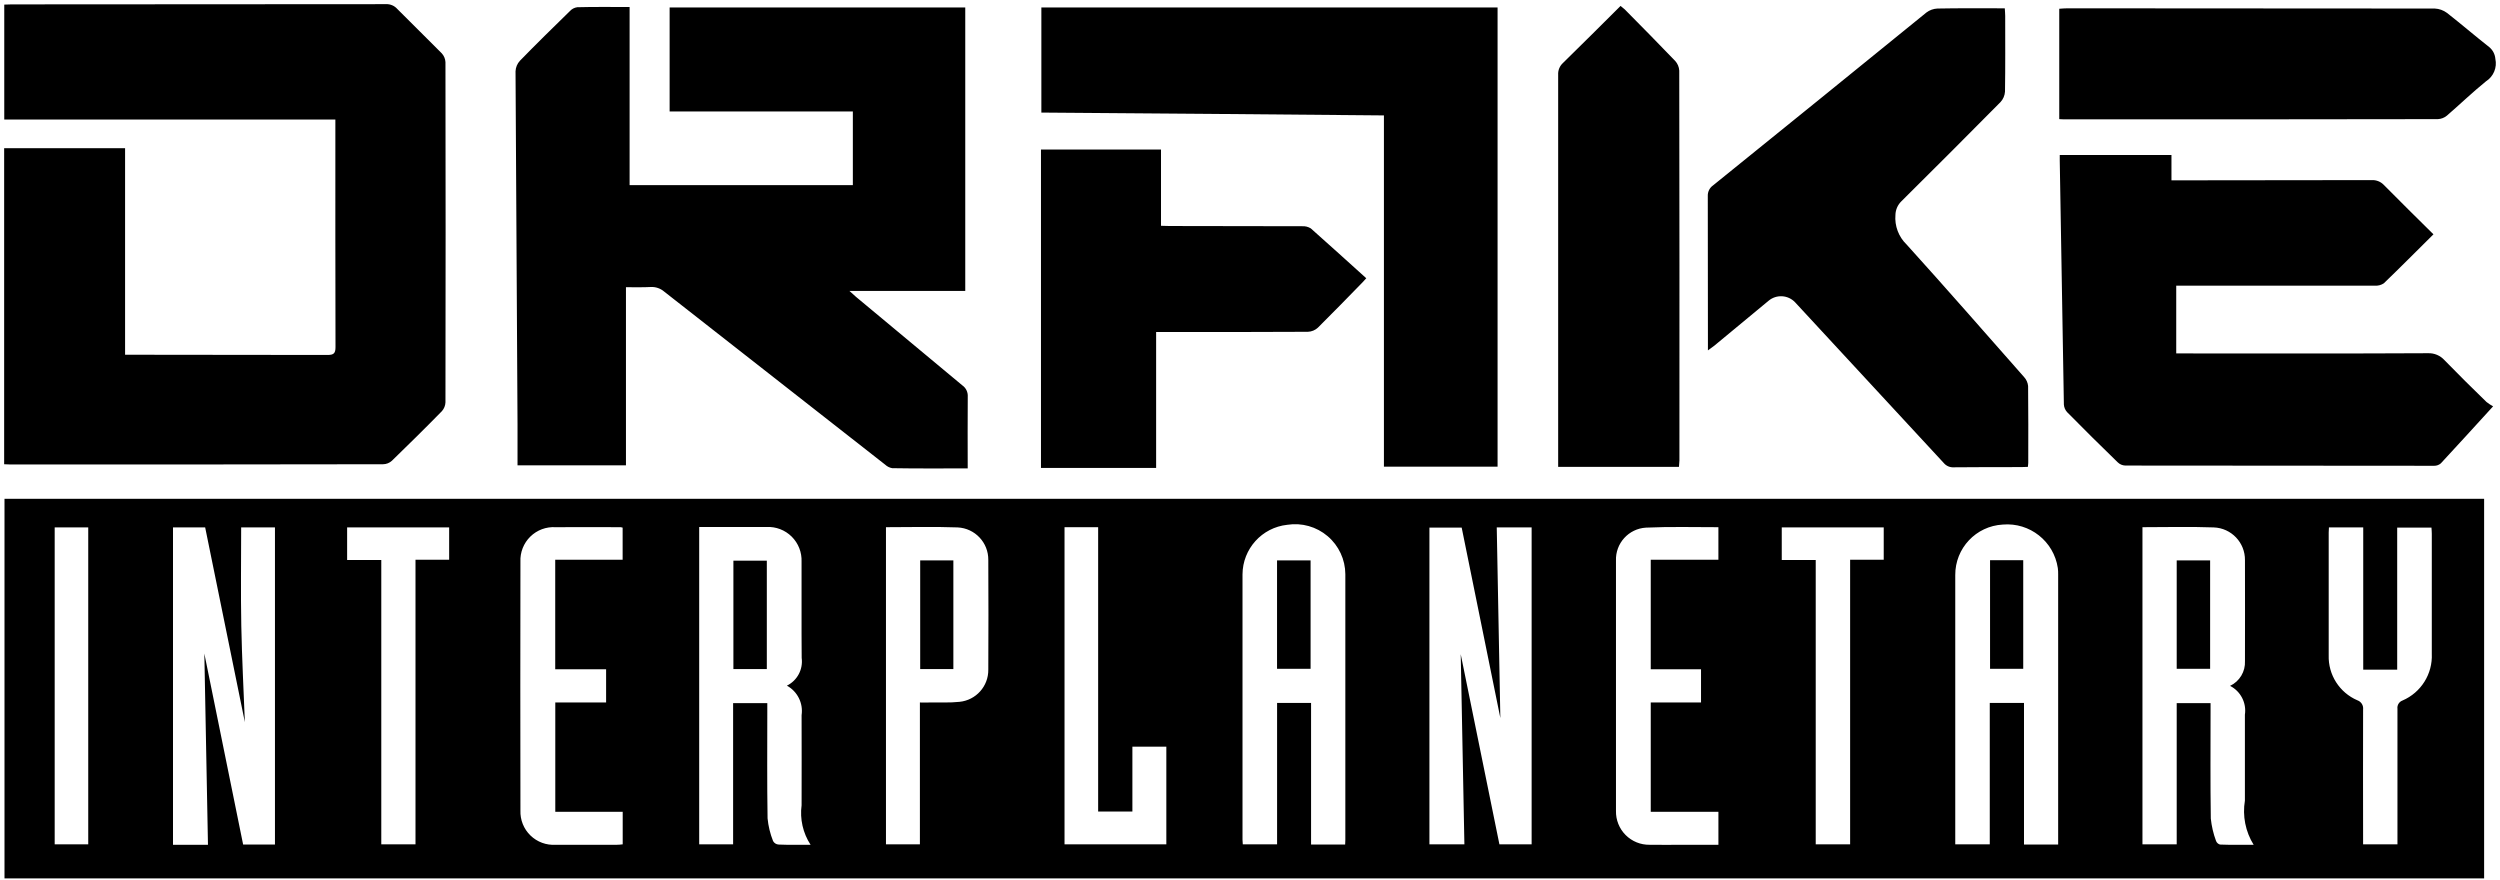 <?xml version="1.0" encoding="UTF-8" standalone="no"?>
<svg
   xmlns:dc="http://purl.org/dc/elements/1.1/"
   xmlns:cc="http://creativecommons.org/ns#"
   xmlns:rdf="http://www.w3.org/1999/02/22-rdf-syntax-ns#"
   xmlns:svg="http://www.w3.org/2000/svg"
   xmlns="http://www.w3.org/2000/svg"
   xmlns:sodipodi="http://sodipodi.sourceforge.net/DTD/sodipodi-0.dtd"
   xmlns:inkscape="http://www.inkscape.org/namespaces/inkscape"
   viewBox="0 0 301 106"
   id="svg11822"
   version="1.1"
   inkscape:version="0.91 r13725"
   sodipodi:docname="drake.svg">
  <defs
     id="defs11828" />
  <sodipodi:namedview
     pagecolor="#ffffff"
     bordercolor="#666666"
     borderopacity="1"
     objecttolerance="10"
     gridtolerance="10"
     guidetolerance="10"
     inkscape:pageopacity="0"
     inkscape:pageshadow="2"
     inkscape:window-width="731"
     inkscape:window-height="480"
     id="namedview11826"
     showgrid="false"
     inkscape:zoom="0.910299"
     inkscape:cx="150.5"
     inkscape:cy="53"
     inkscape:window-x="0"
     inkscape:window-y="99"
     inkscape:window-maximized="0"
     inkscape:current-layer="svg11822" />
  <path
     fill-rule="evenodd"
     d="M321.088,130.053 L321.088,175.763 L22.542,175.763 L22.542,130.053 L321.088,130.053 Z M55.105,171.684 L55.105,133.501 L51.036,133.501 C51.036,137.474 50.976,141.422 51.052,145.343 C51.129,149.264 51.336,153.185 51.481,156.948 C49.902,149.211 48.302,141.369 46.702,133.501 L42.829,133.501 L42.829,171.711 L47.039,171.711 C46.884,163.553 46.731,155.527 46.602,148.685 C48.002,155.579 49.636,163.632 51.273,171.684 L55.113,171.684 L55.105,171.684 Z M202.208,133.501 C202.361,141.553 202.511,149.527 202.642,156.448 C201.232,149.5 199.608,141.5 197.987,133.527 L194.103,133.527 L194.103,171.658 L198.313,171.658 C198.158,163.684 198.006,155.79 197.871,148.764 C199.303,155.816 200.916,163.737 202.529,171.658 L206.408,171.658 L206.408,133.501 L202.198,133.501 L202.208,133.501 Z M119.593,171.711 C118.675,170.303 118.291,168.613 118.512,166.948 C118.53,163.342 118.512,159.711 118.512,156.106 C118.723,154.668 118.018,153.251 116.743,152.553 C117.992,151.936 118.707,150.591 118.522,149.211 C118.488,145.343 118.522,141.5 118.507,137.632 C118.554,136.504 118.124,135.408 117.323,134.612 C116.523,133.816 115.424,133.394 114.296,133.448 L106.183,133.448 L106.183,171.658 L110.267,171.658 L110.267,154.658 L114.383,154.658 L114.383,155.711 C114.383,159.974 114.346,164.237 114.415,168.526 C114.506,169.465 114.729,170.387 115.078,171.263 C115.212,171.509 115.464,171.668 115.743,171.684 C116.943,171.737 118.154,171.711 119.583,171.711 L119.593,171.711 Z M279.952,133.474 L279.952,171.658 L284.075,171.658 L284.075,154.658 L288.152,154.658 L288.152,155.606 C288.152,159.921 288.115,164.237 288.181,168.553 C288.276,169.47 288.487,170.372 288.807,171.237 C288.884,171.455 289.063,171.622 289.286,171.684 C290.567,171.737 291.852,171.711 293.338,171.711 C292.353,170.125 291.979,168.236 292.286,166.395 C292.286,162.948 292.286,159.5 292.286,156.053 C292.499,154.631 291.78,153.232 290.499,152.579 C291.65,152.036 292.359,150.851 292.294,149.579 C292.294,145.527 292.312,141.5 292.294,137.448 C292.321,135.33 290.653,133.578 288.536,133.501 C285.675,133.395 282.839,133.474 279.941,133.474 L279.952,133.474 Z M269.802,171.684 L269.802,170.974 C269.802,160.369 269.802,149.755 269.802,139.132 C269.807,138.886 269.793,138.64 269.762,138.395 C269.284,135.172 266.38,132.878 263.134,133.158 C259.911,133.335 257.394,136.01 257.413,139.237 C257.413,149.79 257.413,160.351 257.413,170.921 L257.413,171.658 L261.568,171.658 L261.568,154.632 L265.689,154.632 L265.689,171.684 L269.805,171.684 L269.802,171.684 Z M183.956,171.684 C183.956,171.447 183.979,171.29 183.979,171.132 C183.979,160.474 183.979,149.807 183.979,139.132 C183.97,137.369 183.192,135.697 181.849,134.555 C180.506,133.412 178.732,132.912 176.99,133.185 C173.934,133.513 171.613,136.085 171.598,139.158 C171.587,149.816 171.587,160.465 171.598,171.105 C171.598,171.29 171.619,171.474 171.632,171.658 L175.761,171.658 L175.761,154.632 L179.853,154.632 L179.853,171.684 L183.969,171.684 L183.956,171.684 Z M128.67,133.474 L128.67,171.658 L132.756,171.658 L132.756,154.579 C133.193,154.579 133.546,154.606 133.899,154.579 C135.109,154.553 136.33,154.632 137.527,154.5 C139.51,154.304 141.014,152.624 140.991,150.632 C141.014,146.237 141.014,141.843 140.991,137.422 C141.017,135.336 139.389,133.604 137.306,133.501 C134.446,133.395 131.58,133.474 128.659,133.474 L128.67,133.474 Z M302.404,133.501 C302.404,133.737 302.375,133.922 302.375,134.106 C302.375,139.053 302.375,143.974 302.375,148.895 C302.302,151.241 303.673,153.392 305.83,154.316 C306.291,154.477 306.577,154.937 306.517,155.421 C306.496,160.553 306.517,165.658 306.517,170.763 L306.517,171.658 L310.654,171.658 L310.654,170.605 C310.654,165.526 310.654,160.421 310.654,155.342 C310.596,154.908 310.847,154.492 311.259,154.342 C313.494,153.384 314.9,151.14 314.788,148.711 C314.788,143.895 314.788,139.079 314.788,134.264 C314.788,134.027 314.765,133.79 314.749,133.527 L310.622,133.527 L310.622,150.632 L306.533,150.632 L306.533,133.501 L302.425,133.501 L302.404,133.501 Z M94.962,150.579 L88.849,150.579 L88.849,137.395 L96.965,137.395 L96.965,133.527 C96.893,133.504 96.82,133.487 96.746,133.474 C94.115,133.474 91.512,133.448 88.896,133.474 C87.766,133.402 86.658,133.814 85.85,134.607 C85.042,135.401 84.609,136.501 84.66,137.632 C84.642,147.606 84.642,157.588 84.66,167.579 C84.617,168.709 85.055,169.804 85.866,170.591 C86.677,171.379 87.784,171.786 88.912,171.711 L96.281,171.711 C96.512,171.707 96.743,171.689 96.973,171.658 L96.973,167.737 L88.857,167.737 L88.857,154.579 L94.975,154.579 L94.975,150.579 L94.962,150.579 Z M220.75,167.737 L220.75,154.579 L226.803,154.579 L226.803,150.579 L220.75,150.579 L220.75,137.395 L228.895,137.395 L228.895,133.474 C225.953,133.474 223.058,133.395 220.174,133.527 C218.09,133.65 216.487,135.415 216.563,137.501 C216.563,147.553 216.563,157.579 216.563,167.632 C216.539,168.717 216.957,169.765 217.722,170.534 C218.488,171.304 219.533,171.729 220.618,171.711 C221.968,171.737 223.321,171.711 224.671,171.711 L228.897,171.711 L228.897,167.737 L220.739,167.737 L220.75,167.737 Z M150.169,133.474 L150.169,171.658 L162.427,171.658 L162.427,159.895 L158.34,159.895 L158.34,167.711 L154.217,167.711 L154.217,133.474 L150.169,133.474 Z M67.907,137.422 L67.907,171.658 L72.026,171.658 L72.026,137.395 L76.078,137.395 L76.078,133.501 L63.794,133.501 L63.794,137.422 L67.907,137.422 Z M240.613,137.422 L240.613,171.658 L244.755,171.658 L244.755,137.395 L248.8,137.395 L248.8,133.501 L236.523,133.501 L236.523,137.422 L240.613,137.422 Z M28.584,133.501 L28.584,171.658 L32.624,171.658 L32.624,133.501 L28.553,133.501 L28.584,133.501 Z M138.533,126.395 C135.417,126.395 132.42,126.422 129.42,126.369 C129.104,126.313 128.812,126.167 128.578,125.948 C119.699,119.001 110.828,112.054 101.965,105.106 C101.527,104.729 100.963,104.532 100.386,104.554 C99.402,104.606 98.415,104.58 97.365,104.58 L97.365,126.027 L84.31,126.027 C84.31,124.369 84.31,122.738 84.31,121.106 C84.225,106.948 84.146,92.773 84.07,78.58 C84.092,78.11 84.278,77.663 84.597,77.317 C86.568,75.291 88.586,73.317 90.607,71.344 C90.839,71.084 91.156,70.916 91.502,70.87 C93.567,70.817 95.633,70.844 97.804,70.844 L97.804,92.291 L124.683,92.291 L124.683,83.422 L102.623,83.422 L102.623,70.896 L138.217,70.896 L138.217,105.027 L124.27,105.027 C124.651,105.369 124.846,105.554 125.059,105.738 C129.322,109.29 133.59,112.843 137.862,116.396 C138.305,116.705 138.553,117.224 138.517,117.764 C138.491,120.606 138.512,123.448 138.512,126.395 L138.533,126.395 Z M22.5,125.895 L22.5,87.843 L37.06,87.843 L37.06,112.711 L38.026,112.711 C45.826,112.711 53.625,112.72 61.423,112.738 C62.171,112.738 62.397,112.553 62.394,111.79 C62.368,102.948 62.378,94.106 62.378,85.291 L62.378,84.396 L22.513,84.396 L22.513,70.554 C22.824,70.554 23.113,70.528 23.405,70.528 C38.423,70.501 53.444,70.528 68.463,70.501 C68.984,70.474 69.489,70.688 69.834,71.08 C71.607,72.87 73.423,74.633 75.189,76.422 C75.454,76.711 75.611,77.083 75.633,77.475 C75.658,91.133 75.658,104.79 75.633,118.448 C75.617,118.838 75.466,119.209 75.207,119.501 C73.226,121.527 71.218,123.501 69.186,125.474 C68.894,125.741 68.514,125.891 68.118,125.895 C53.155,125.922 38.191,125.931 23.226,125.922 C23.008,125.922 22.789,125.895 22.5,125.895 Z M322.17,118.922 C319.957,121.343 317.93,123.58 315.875,125.79 C315.656,125.979 315.375,126.082 315.086,126.08 C302.686,126.08 290.285,126.071 277.883,126.053 C277.539,126.041 277.213,125.9 276.968,125.659 C274.923,123.685 272.897,121.659 270.889,119.632 C270.655,119.38 270.515,119.055 270.491,118.711 C270.316,108.922 270.15,99.133 269.994,89.343 C269.994,89.133 269.994,88.922 269.994,88.659 L283.444,88.659 L283.444,91.712 L284.496,91.712 C292.186,91.712 299.874,91.703 307.562,91.685 C308.106,91.659 308.635,91.87 309.012,92.264 C310.975,94.264 312.975,96.212 314.988,98.212 C312.967,100.212 311.012,102.185 309.017,104.106 C308.708,104.316 308.338,104.418 307.965,104.396 L284.018,104.396 L284.018,112.553 L285.094,112.553 C294.849,112.553 304.604,112.58 314.359,112.527 C315.092,112.505 315.798,112.803 316.293,113.343 C317.954,115.053 319.667,116.738 321.372,118.396 C321.621,118.596 321.888,118.772 322.17,118.922 L322.17,118.922 Z M147.372,70.896 L202.308,70.896 L202.308,126.185 L188.624,126.185 L188.624,83.896 C174.874,83.764 161.198,83.659 147.38,83.554 L147.38,70.896 L147.372,70.896 Z M227.634,112.185 L227.634,111.264 C227.634,105.369 227.634,99.501 227.618,93.606 C227.596,93.095 227.837,92.608 228.258,92.317 C236.826,85.396 245.389,78.457 253.947,71.501 C254.328,71.216 254.787,71.051 255.263,71.028 C257.934,70.975 260.605,71.001 263.376,71.001 C263.394,71.344 263.426,71.633 263.426,71.922 C263.426,74.949 263.449,78.001 263.402,81.028 C263.373,81.499 263.181,81.945 262.86,82.291 C258.902,86.291 254.923,90.273 250.923,94.238 C250.482,94.668 250.227,95.254 250.21,95.87 C250.098,97.205 250.595,98.52 251.563,99.448 C256.326,104.712 261.007,110.08 265.699,115.396 C265.973,115.693 266.143,116.072 266.184,116.475 C266.22,119.553 266.205,122.659 266.202,125.738 C266.202,125.869 266.178,126.001 266.16,126.211 C265.873,126.211 265.605,126.238 265.339,126.238 C262.636,126.238 259.936,126.238 257.236,126.264 C256.771,126.292 256.32,126.097 256.023,125.738 C250.058,119.29 244.094,112.843 238.129,106.396 C237.28,105.501 235.882,105.42 234.937,106.211 C232.752,108.027 230.574,109.817 228.389,111.632 C228.187,111.79 227.971,111.948 227.637,112.185 L227.634,112.185 Z M147.335,88.001 L161.785,88.001 L161.785,97.185 C162.18,97.185 162.495,97.212 162.811,97.212 C168.132,97.212 173.452,97.22 178.772,97.238 C179.141,97.213 179.51,97.305 179.824,97.501 C182.056,99.475 184.248,101.475 186.5,103.501 C186.298,103.712 186.127,103.922 185.94,104.106 C184.193,105.896 182.456,107.685 180.677,109.448 C180.349,109.754 179.922,109.931 179.474,109.948 C173.743,109.975 168.01,109.983 162.277,109.975 L161.198,109.975 L161.198,126.343 L147.333,126.343 L147.333,88.001 L147.335,88.001 Z M224.145,126.211 L209.603,126.211 L209.603,125.29 C209.603,109.869 209.603,94.44 209.603,79.001 C209.573,78.464 209.787,77.942 210.184,77.58 C212.5,75.317 214.787,73.028 217.116,70.712 C217.305,70.87 217.474,71.001 217.621,71.133 C219.647,73.186 221.682,75.238 223.674,77.317 C223.977,77.64 224.157,78.059 224.182,78.501 C224.208,94.159 224.215,109.808 224.203,125.448 C224.184,125.685 224.163,125.922 224.147,126.211 L224.145,126.211 Z M269.934,84.343 L269.934,71.054 C270.336,71.028 270.628,71.001 270.92,71.001 C285.657,71.001 300.401,71.01 315.151,71.028 C315.681,71.055 316.191,71.238 316.617,71.554 C318.333,72.896 319.983,74.317 321.688,75.659 C322.124,76.009 322.396,76.523 322.441,77.08 C322.67,78.131 322.22,79.214 321.312,79.791 C319.691,81.107 318.188,82.554 316.607,83.922 C316.302,84.175 315.923,84.323 315.528,84.343 C300.507,84.37 285.487,84.378 270.468,84.37 C270.281,84.37 270.094,84.343 269.934,84.343 Z M114.325,150.553 L110.301,150.553 L110.301,137.501 L114.325,137.501 L114.325,150.553 Z M288.099,137.474 L288.099,150.527 L284.075,150.527 L284.075,137.474 L288.096,137.474 L288.099,137.474 Z M261.602,137.448 L265.597,137.448 L265.597,150.527 L261.602,150.527 L261.602,137.448 Z M179.795,137.474 L179.795,150.527 L175.756,150.527 L175.756,137.474 L179.795,137.474 Z M136.785,150.553 L132.791,150.553 L132.791,137.474 L136.785,137.474 L136.785,150.553 Z"
     transform="translate(-22 -70)"
     id="path11824" />
</svg>
